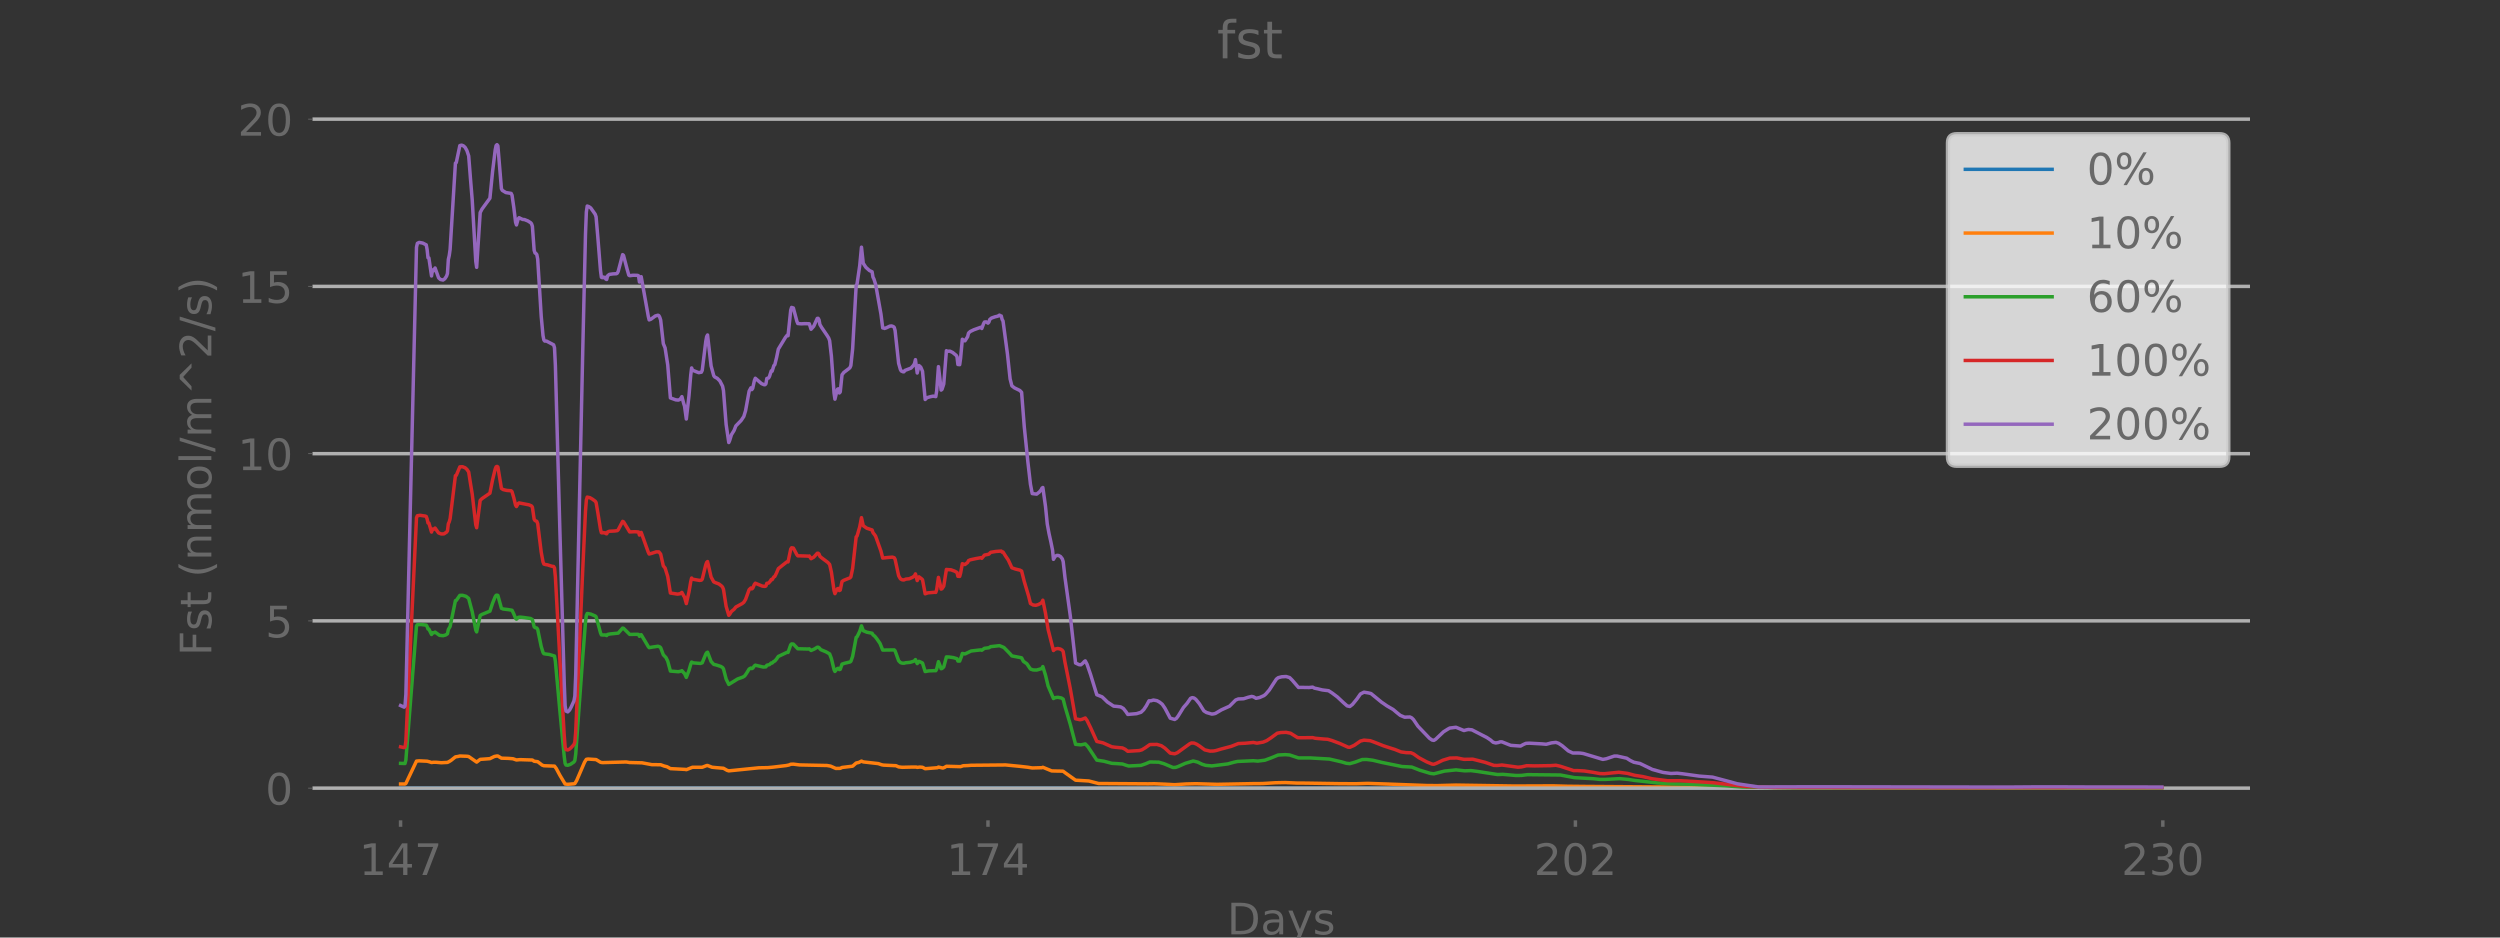 <?xml version="1.0" encoding="utf-8" standalone="no"?>
<!DOCTYPE svg PUBLIC "-//W3C//DTD SVG 1.1//EN"
  "http://www.w3.org/Graphics/SVG/1.1/DTD/svg11.dtd">
<!-- Created with matplotlib (https://matplotlib.org/) -->
<svg height="216pt" version="1.1" viewBox="0 0 576 216" width="576pt" xmlns="http://www.w3.org/2000/svg" xmlns:xlink="http://www.w3.org/1999/xlink">
 <rect x="0" y="0" width="576" height="216" fill="#333333" stroke="none"/>
 <defs>
  <style type="text/css">*{stroke-linecap:butt;stroke-linejoin:round;}</style>
 </defs>
 <g id="figure_1">
  <g id="patch_1">
   <path d="M 0 216
L 576 216
L 576 0
L 0 0
z
" style="fill:none;"/>
  </g>
  <g id="axes_1">
   <g id="patch_2">
    <path d="M 72 189
L 518.4 189
L 518.4 25.92
L 72 25.92
z
" style="fill:none;"/>
   </g>
   <g id="line2d_1">
    <path clip-path="url(#p39cb4644a1)" d="M 92.291 181.587
L 498.109 181.587
L 498.109 181.587
" style="fill:none;stroke:#1f77b4;stroke-linecap:square;stroke-width:0.8;"/>
   </g>
   <g id="line2d_2">
    <path clip-path="url(#p39cb4644a1)" d="M 92.291 180.636
L 93.31 180.642
L 93.514 180.507
L 95.96 175.357
L 96.571 175.3
L 98.406 175.383
L 99.017 175.543
L 99.425 175.687
L 99.832 175.629
L 100.444 175.625
L 101.667 175.731
L 103.094 175.658
L 103.501 175.453
L 103.909 175.202
L 104.928 174.387
L 105.54 174.285
L 105.947 174.185
L 107.578 174.243
L 107.986 174.304
L 109.82 175.587
L 110.635 174.957
L 112.266 174.843
L 112.877 174.791
L 113.896 174.293
L 114.508 174.175
L 114.712 174.188
L 115.527 174.682
L 117.158 174.733
L 118.177 174.814
L 118.992 175.099
L 119.807 175.019
L 122.661 175.114
L 123.069 175.392
L 123.884 175.492
L 124.903 176.275
L 125.311 176.425
L 127.757 176.514
L 128.164 177.062
L 128.98 178.592
L 130.203 180.637
L 130.814 180.709
L 132.241 180.582
L 132.445 180.526
L 132.852 179.856
L 134.687 175.593
L 135.094 174.951
L 135.502 174.884
L 137.337 175.006
L 137.948 175.377
L 138.356 175.626
L 138.763 175.707
L 144.267 175.558
L 145.082 175.684
L 147.935 175.756
L 150.178 176.176
L 152.216 176.195
L 153.031 176.495
L 153.643 176.645
L 154.05 176.855
L 154.458 177.092
L 157.923 177.271
L 158.127 177.335
L 159.554 176.773
L 161.796 176.774
L 162.815 176.386
L 163.019 176.367
L 164.038 176.768
L 164.853 176.853
L 166.688 177.008
L 167.503 177.476
L 167.91 177.606
L 174.841 176.904
L 176.879 176.866
L 178.102 176.75
L 181.159 176.384
L 181.771 176.257
L 182.178 176.083
L 182.79 176.056
L 184.217 176.239
L 190.535 176.371
L 191.35 176.509
L 192.573 177.05
L 193.389 177.035
L 193.593 177.024
L 194 176.826
L 196.446 176.526
L 197.261 175.798
L 197.873 175.665
L 198.484 175.356
L 198.892 175.541
L 202.357 175.934
L 203.172 176.214
L 203.58 176.285
L 206.434 176.417
L 207.045 176.693
L 207.86 176.787
L 210.306 176.726
L 211.122 176.739
L 211.325 176.805
L 211.937 176.73
L 212.548 176.785
L 213.16 177.11
L 216.013 176.881
L 216.217 176.732
L 217.236 176.964
L 217.644 176.798
L 218.052 176.548
L 221.313 176.638
L 221.924 176.427
L 222.944 176.386
L 223.759 176.32
L 231.708 176.243
L 234.969 176.564
L 236.804 176.773
L 237.823 176.941
L 240.065 176.878
L 240.269 176.78
L 242.307 177.617
L 243.122 177.641
L 244.753 177.67
L 244.957 177.7
L 245.568 178.157
L 246.791 179.027
L 247.81 179.756
L 250.868 179.938
L 253.11 180.518
L 264.524 180.598
L 265.951 180.573
L 268.601 180.685
L 270.639 180.796
L 273.289 180.625
L 275.531 180.565
L 280.423 180.712
L 288.983 180.541
L 290.818 180.532
L 293.875 180.345
L 296.117 180.301
L 298.767 180.413
L 301.009 180.429
L 308.551 180.554
L 312.423 180.575
L 315.073 180.488
L 319.557 180.64
L 328.729 180.983
L 331.175 181.003
L 335.456 180.886
L 348.908 181.098
L 357.877 181.062
L 361.138 181.151
L 365.214 181.194
L 418.821 181.572
L 498.109 181.575
L 498.109 181.575
" style="fill:none;stroke:#ff7f0e;stroke-linecap:square;stroke-width:0.8;"/>
   </g>
   <g id="matplotlib.axis_1">
    <g id="xtick_1">
     <g id="line2d_3">
      <defs>
       <path d="M 0 0
L 0 1.5
" id="m6fa638154c" style="stroke:#696969;stroke-width:0.8;"/>
      </defs>
      <g>
       <use style="fill:#696969;stroke:#696969;stroke-width:0.8;" x="92.291" xlink:href="#m6fa638154c" y="189"/>
      </g>
     </g>
     <g id="text_1">
      <!-- 147 -->
      <g style="fill:#696969;" transform="translate(82.747 201.598)scale(0.1 -0.1)">
       <defs>
        <path d="M 12.406 8.297
L 28.516 8.297
L 28.516 63.922
L 10.984 60.406
L 10.984 69.391
L 28.422 72.906
L 38.281 72.906
L 38.281 8.297
L 54.391 8.297
L 54.391 0
L 12.406 0
z
" id="DejaVuSans-49"/>
        <path d="M 37.797 64.312
L 12.891 25.391
L 37.797 25.391
z
M 35.203 72.906
L 47.609 72.906
L 47.609 25.391
L 58.016 25.391
L 58.016 17.188
L 47.609 17.188
L 47.609 0
L 37.797 0
L 37.797 17.188
L 4.891 17.188
L 4.891 26.703
z
" id="DejaVuSans-52"/>
        <path d="M 8.203 72.906
L 55.078 72.906
L 55.078 68.703
L 28.609 0
L 18.312 0
L 43.219 64.594
L 8.203 64.594
z
" id="DejaVuSans-55"/>
       </defs>
       <use xlink:href="#DejaVuSans-49"/>
       <use x="63.623" xlink:href="#DejaVuSans-52"/>
       <use x="127.246" xlink:href="#DejaVuSans-55"/>
      </g>
     </g>
    </g>
    <g id="xtick_2">
     <g id="line2d_4">
      <g>
       <use style="fill:#696969;stroke:#696969;stroke-width:0.8;" x="227.632" xlink:href="#m6fa638154c" y="189"/>
      </g>
     </g>
     <g id="text_2">
      <!-- 174 -->
      <g style="fill:#696969;" transform="translate(218.088 201.598)scale(0.1 -0.1)">
       <use xlink:href="#DejaVuSans-49"/>
       <use x="63.623" xlink:href="#DejaVuSans-55"/>
       <use x="127.246" xlink:href="#DejaVuSans-52"/>
      </g>
     </g>
    </g>
    <g id="xtick_3">
     <g id="line2d_5">
      <g>
       <use style="fill:#696969;stroke:#696969;stroke-width:0.8;" x="362.972" xlink:href="#m6fa638154c" y="189"/>
      </g>
     </g>
     <g id="text_3">
      <!-- 202 -->
      <g style="fill:#696969;" transform="translate(353.428 201.598)scale(0.1 -0.1)">
       <defs>
        <path d="M 19.188 8.297
L 53.609 8.297
L 53.609 0
L 7.328 0
L 7.328 8.297
Q 12.938 14.109 22.625 23.891
Q 32.328 33.688 34.812 36.531
Q 39.547 41.844 41.422 45.531
Q 43.312 49.219 43.312 52.781
Q 43.312 58.594 39.234 62.25
Q 35.156 65.922 28.609 65.922
Q 23.969 65.922 18.812 64.312
Q 13.672 62.703 7.812 59.422
L 7.812 69.391
Q 13.766 71.781 18.938 73
Q 24.125 74.219 28.422 74.219
Q 39.75 74.219 46.484 68.547
Q 53.219 62.891 53.219 53.422
Q 53.219 48.922 51.531 44.891
Q 49.859 40.875 45.406 35.406
Q 44.188 33.984 37.641 27.219
Q 31.109 20.453 19.188 8.297
z
" id="DejaVuSans-50"/>
        <path d="M 31.781 66.406
Q 24.172 66.406 20.328 58.906
Q 16.5 51.422 16.5 36.375
Q 16.5 21.391 20.328 13.891
Q 24.172 6.391 31.781 6.391
Q 39.453 6.391 43.281 13.891
Q 47.125 21.391 47.125 36.375
Q 47.125 51.422 43.281 58.906
Q 39.453 66.406 31.781 66.406
z
M 31.781 74.219
Q 44.047 74.219 50.516 64.516
Q 56.984 54.828 56.984 36.375
Q 56.984 17.969 50.516 8.266
Q 44.047 -1.422 31.781 -1.422
Q 19.531 -1.422 13.062 8.266
Q 6.594 17.969 6.594 36.375
Q 6.594 54.828 13.062 64.516
Q 19.531 74.219 31.781 74.219
z
" id="DejaVuSans-48"/>
       </defs>
       <use xlink:href="#DejaVuSans-50"/>
       <use x="63.623" xlink:href="#DejaVuSans-48"/>
       <use x="127.246" xlink:href="#DejaVuSans-50"/>
      </g>
     </g>
    </g>
    <g id="xtick_4">
     <g id="line2d_6">
      <g>
       <use style="fill:#696969;stroke:#696969;stroke-width:0.8;" x="498.313" xlink:href="#m6fa638154c" y="189"/>
      </g>
     </g>
     <g id="text_4">
      <!-- 230 -->
      <g style="fill:#696969;" transform="translate(488.769 201.598)scale(0.1 -0.1)">
       <defs>
        <path d="M 40.578 39.312
Q 47.656 37.797 51.625 33
Q 55.609 28.219 55.609 21.188
Q 55.609 10.406 48.188 4.484
Q 40.766 -1.422 27.094 -1.422
Q 22.516 -1.422 17.656 -0.516
Q 12.797 0.391 7.625 2.203
L 7.625 11.719
Q 11.719 9.328 16.594 8.109
Q 21.484 6.891 26.812 6.891
Q 36.078 6.891 40.938 10.547
Q 45.797 14.203 45.797 21.188
Q 45.797 27.641 41.281 31.266
Q 36.766 34.906 28.719 34.906
L 20.219 34.906
L 20.219 43.016
L 29.109 43.016
Q 36.375 43.016 40.234 45.922
Q 44.094 48.828 44.094 54.297
Q 44.094 59.906 40.109 62.906
Q 36.141 65.922 28.719 65.922
Q 24.656 65.922 20.016 65.031
Q 15.375 64.156 9.812 62.312
L 9.812 71.094
Q 15.438 72.656 20.344 73.438
Q 25.25 74.219 29.594 74.219
Q 40.828 74.219 47.359 69.109
Q 53.906 64.016 53.906 55.328
Q 53.906 49.266 50.438 45.094
Q 46.969 40.922 40.578 39.312
z
" id="DejaVuSans-51"/>
       </defs>
       <use xlink:href="#DejaVuSans-50"/>
       <use x="63.623" xlink:href="#DejaVuSans-51"/>
       <use x="127.246" xlink:href="#DejaVuSans-48"/>
      </g>
     </g>
    </g>
    <g id="text_5">
     <!-- Days -->
     <g style="fill:#696969;" transform="translate(282.722 215.277)scale(0.1 -0.1)">
      <defs>
       <path d="M 19.672 64.797
L 19.672 8.109
L 31.594 8.109
Q 46.688 8.109 53.688 14.938
Q 60.688 21.781 60.688 36.531
Q 60.688 51.172 53.688 57.984
Q 46.688 64.797 31.594 64.797
z
M 9.812 72.906
L 30.078 72.906
Q 51.266 72.906 61.172 64.094
Q 71.094 55.281 71.094 36.531
Q 71.094 17.672 61.125 8.828
Q 51.172 0 30.078 0
L 9.812 0
z
" id="DejaVuSans-68"/>
       <path d="M 34.281 27.484
Q 23.391 27.484 19.188 25
Q 14.984 22.516 14.984 16.5
Q 14.984 11.719 18.141 8.906
Q 21.297 6.109 26.703 6.109
Q 34.188 6.109 38.703 11.406
Q 43.219 16.703 43.219 25.484
L 43.219 27.484
z
M 52.203 31.203
L 52.203 0
L 43.219 0
L 43.219 8.297
Q 40.141 3.328 35.547 0.953
Q 30.953 -1.422 24.312 -1.422
Q 15.922 -1.422 10.953 3.297
Q 6 8.016 6 15.922
Q 6 25.141 12.172 29.828
Q 18.359 34.516 30.609 34.516
L 43.219 34.516
L 43.219 35.406
Q 43.219 41.609 39.141 45
Q 35.062 48.391 27.688 48.391
Q 23 48.391 18.547 47.266
Q 14.109 46.141 10.016 43.891
L 10.016 52.203
Q 14.938 54.109 19.578 55.047
Q 24.219 56 28.609 56
Q 40.484 56 46.344 49.844
Q 52.203 43.703 52.203 31.203
z
" id="DejaVuSans-97"/>
       <path d="M 32.172 -5.078
Q 28.375 -14.844 24.75 -17.812
Q 21.141 -20.797 15.094 -20.797
L 7.906 -20.797
L 7.906 -13.281
L 13.188 -13.281
Q 16.891 -13.281 18.938 -11.516
Q 21 -9.766 23.484 -3.219
L 25.094 0.875
L 2.984 54.688
L 12.5 54.688
L 29.594 11.922
L 46.688 54.688
L 56.203 54.688
z
" id="DejaVuSans-121"/>
       <path d="M 44.281 53.078
L 44.281 44.578
Q 40.484 46.531 36.375 47.5
Q 32.281 48.484 27.875 48.484
Q 21.188 48.484 17.844 46.438
Q 14.5 44.391 14.5 40.281
Q 14.5 37.156 16.891 35.375
Q 19.281 33.594 26.516 31.984
L 29.594 31.297
Q 39.156 29.25 43.188 25.516
Q 47.219 21.781 47.219 15.094
Q 47.219 7.469 41.188 3.016
Q 35.156 -1.422 24.609 -1.422
Q 20.219 -1.422 15.453 -0.562
Q 10.688 0.297 5.422 2
L 5.422 11.281
Q 10.406 8.688 15.234 7.391
Q 20.062 6.109 24.812 6.109
Q 31.156 6.109 34.562 8.281
Q 37.984 10.453 37.984 14.406
Q 37.984 18.062 35.516 20.016
Q 33.062 21.969 24.703 23.781
L 21.578 24.516
Q 13.234 26.266 9.516 29.906
Q 5.812 33.547 5.812 39.891
Q 5.812 47.609 11.281 51.797
Q 16.75 56 26.812 56
Q 31.781 56 36.172 55.266
Q 40.578 54.547 44.281 53.078
z
" id="DejaVuSans-115"/>
      </defs>
      <use xlink:href="#DejaVuSans-68"/>
      <use x="77.002" xlink:href="#DejaVuSans-97"/>
      <use x="138.281" xlink:href="#DejaVuSans-121"/>
      <use x="197.461" xlink:href="#DejaVuSans-115"/>
     </g>
    </g>
   </g>
   <g id="matplotlib.axis_2">
    <g id="ytick_1">
     <g id="line2d_7">
      <path clip-path="url(#p39cb4644a1)" d="M 72 181.587
L 518.4 181.587
" style="fill:none;stroke:#b0b0b0;stroke-linecap:square;stroke-width:0.8;"/>
     </g>
     <g id="line2d_8">
      <defs>
       <path d="M 0 0
L -1 0
" id="md2c1e50a9e" style="stroke:#696969;stroke-width:0.2;"/>
      </defs>
      <g>
       <use style="fill:#696969;stroke:#696969;stroke-width:0.2;" x="72" xlink:href="#md2c1e50a9e" y="181.587"/>
      </g>
     </g>
     <g id="text_6">
      <!-- 0 -->
      <g style="fill:#696969;" transform="translate(61.138 185.386)scale(0.1 -0.1)">
       <use xlink:href="#DejaVuSans-48"/>
      </g>
     </g>
    </g>
    <g id="ytick_2">
     <g id="line2d_9">
      <path clip-path="url(#p39cb4644a1)" d="M 72 143.054
L 518.4 143.054
" style="fill:none;stroke:#b0b0b0;stroke-linecap:square;stroke-width:0.8;"/>
     </g>
     <g id="line2d_10">
      <g>
       <use style="fill:#696969;stroke:#696969;stroke-width:0.2;" x="72" xlink:href="#md2c1e50a9e" y="143.054"/>
      </g>
     </g>
     <g id="text_7">
      <!-- 5 -->
      <g style="fill:#696969;" transform="translate(61.138 146.853)scale(0.1 -0.1)">
       <defs>
        <path d="M 10.797 72.906
L 49.516 72.906
L 49.516 64.594
L 19.828 64.594
L 19.828 46.734
Q 21.969 47.469 24.109 47.828
Q 26.266 48.188 28.422 48.188
Q 40.625 48.188 47.75 41.5
Q 54.891 34.812 54.891 23.391
Q 54.891 11.625 47.562 5.094
Q 40.234 -1.422 26.906 -1.422
Q 22.312 -1.422 17.547 -0.641
Q 12.797 0.141 7.719 1.703
L 7.719 11.625
Q 12.109 9.234 16.797 8.062
Q 21.484 6.891 26.703 6.891
Q 35.156 6.891 40.078 11.328
Q 45.016 15.766 45.016 23.391
Q 45.016 31 40.078 35.438
Q 35.156 39.891 26.703 39.891
Q 22.75 39.891 18.812 39.016
Q 14.891 38.141 10.797 36.281
z
" id="DejaVuSans-53"/>
       </defs>
       <use xlink:href="#DejaVuSans-53"/>
      </g>
     </g>
    </g>
    <g id="ytick_3">
     <g id="line2d_11">
      <path clip-path="url(#p39cb4644a1)" d="M 72 104.52
L 518.4 104.52
" style="fill:none;stroke:#b0b0b0;stroke-linecap:square;stroke-width:0.8;"/>
     </g>
     <g id="line2d_12">
      <g>
       <use style="fill:#696969;stroke:#696969;stroke-width:0.2;" x="72" xlink:href="#md2c1e50a9e" y="104.52"/>
      </g>
     </g>
     <g id="text_8">
      <!-- 10 -->
      <g style="fill:#696969;" transform="translate(54.775 108.319)scale(0.1 -0.1)">
       <use xlink:href="#DejaVuSans-49"/>
       <use x="63.623" xlink:href="#DejaVuSans-48"/>
      </g>
     </g>
    </g>
    <g id="ytick_4">
     <g id="line2d_13">
      <path clip-path="url(#p39cb4644a1)" d="M 72 65.986
L 518.4 65.986
" style="fill:none;stroke:#b0b0b0;stroke-linecap:square;stroke-width:0.8;"/>
     </g>
     <g id="line2d_14">
      <g>
       <use style="fill:#696969;stroke:#696969;stroke-width:0.2;" x="72" xlink:href="#md2c1e50a9e" y="65.986"/>
      </g>
     </g>
     <g id="text_9">
      <!-- 15 -->
      <g style="fill:#696969;" transform="translate(54.775 69.786)scale(0.1 -0.1)">
       <use xlink:href="#DejaVuSans-49"/>
       <use x="63.623" xlink:href="#DejaVuSans-53"/>
      </g>
     </g>
    </g>
    <g id="ytick_5">
     <g id="line2d_15">
      <path clip-path="url(#p39cb4644a1)" d="M 72 27.453
L 518.4 27.453
" style="fill:none;stroke:#b0b0b0;stroke-linecap:square;stroke-width:0.8;"/>
     </g>
     <g id="line2d_16">
      <g>
       <use style="fill:#696969;stroke:#696969;stroke-width:0.2;" x="72" xlink:href="#md2c1e50a9e" y="27.453"/>
      </g>
     </g>
     <g id="text_10">
      <!-- 20 -->
      <g style="fill:#696969;" transform="translate(54.775 31.252)scale(0.1 -0.1)">
       <use xlink:href="#DejaVuSans-50"/>
       <use x="63.623" xlink:href="#DejaVuSans-48"/>
      </g>
     </g>
    </g>
    <g id="text_11">
     <!-- Fst (nmol/m^2/s) -->
     <g style="fill:#696969;" transform="translate(48.695 151.094)rotate(-90)scale(0.1 -0.1)">
      <defs>
       <path d="M 9.812 72.906
L 51.703 72.906
L 51.703 64.594
L 19.672 64.594
L 19.672 43.109
L 48.578 43.109
L 48.578 34.812
L 19.672 34.812
L 19.672 0
L 9.812 0
z
" id="DejaVuSans-70"/>
       <path d="M 18.312 70.219
L 18.312 54.688
L 36.812 54.688
L 36.812 47.703
L 18.312 47.703
L 18.312 18.016
Q 18.312 11.328 20.141 9.422
Q 21.969 7.516 27.594 7.516
L 36.812 7.516
L 36.812 0
L 27.594 0
Q 17.188 0 13.234 3.875
Q 9.281 7.766 9.281 18.016
L 9.281 47.703
L 2.688 47.703
L 2.688 54.688
L 9.281 54.688
L 9.281 70.219
z
" id="DejaVuSans-116"/>
       <path id="DejaVuSans-32"/>
       <path d="M 31 75.875
Q 24.469 64.656 21.281 53.656
Q 18.109 42.672 18.109 31.391
Q 18.109 20.125 21.312 9.062
Q 24.516 -2 31 -13.188
L 23.188 -13.188
Q 15.875 -1.703 12.234 9.375
Q 8.594 20.453 8.594 31.391
Q 8.594 42.281 12.203 53.312
Q 15.828 64.359 23.188 75.875
z
" id="DejaVuSans-40"/>
       <path d="M 54.891 33.016
L 54.891 0
L 45.906 0
L 45.906 32.719
Q 45.906 40.484 42.875 44.328
Q 39.844 48.188 33.797 48.188
Q 26.516 48.188 22.312 43.547
Q 18.109 38.922 18.109 30.906
L 18.109 0
L 9.078 0
L 9.078 54.688
L 18.109 54.688
L 18.109 46.188
Q 21.344 51.125 25.703 53.562
Q 30.078 56 35.797 56
Q 45.219 56 50.047 50.172
Q 54.891 44.344 54.891 33.016
z
" id="DejaVuSans-110"/>
       <path d="M 52 44.188
Q 55.375 50.25 60.062 53.125
Q 64.75 56 71.094 56
Q 79.641 56 84.281 50.016
Q 88.922 44.047 88.922 33.016
L 88.922 0
L 79.891 0
L 79.891 32.719
Q 79.891 40.578 77.094 44.375
Q 74.312 48.188 68.609 48.188
Q 61.625 48.188 57.562 43.547
Q 53.516 38.922 53.516 30.906
L 53.516 0
L 44.484 0
L 44.484 32.719
Q 44.484 40.625 41.703 44.406
Q 38.922 48.188 33.109 48.188
Q 26.219 48.188 22.156 43.531
Q 18.109 38.875 18.109 30.906
L 18.109 0
L 9.078 0
L 9.078 54.688
L 18.109 54.688
L 18.109 46.188
Q 21.188 51.219 25.484 53.609
Q 29.781 56 35.688 56
Q 41.656 56 45.828 52.969
Q 50 49.953 52 44.188
z
" id="DejaVuSans-109"/>
       <path d="M 30.609 48.391
Q 23.391 48.391 19.188 42.75
Q 14.984 37.109 14.984 27.297
Q 14.984 17.484 19.156 11.844
Q 23.344 6.203 30.609 6.203
Q 37.797 6.203 41.984 11.859
Q 46.188 17.531 46.188 27.297
Q 46.188 37.016 41.984 42.703
Q 37.797 48.391 30.609 48.391
z
M 30.609 56
Q 42.328 56 49.016 48.375
Q 55.719 40.766 55.719 27.297
Q 55.719 13.875 49.016 6.219
Q 42.328 -1.422 30.609 -1.422
Q 18.844 -1.422 12.172 6.219
Q 5.516 13.875 5.516 27.297
Q 5.516 40.766 12.172 48.375
Q 18.844 56 30.609 56
z
" id="DejaVuSans-111"/>
       <path d="M 9.422 75.984
L 18.406 75.984
L 18.406 0
L 9.422 0
z
" id="DejaVuSans-108"/>
       <path d="M 25.391 72.906
L 33.688 72.906
L 8.297 -9.281
L 0 -9.281
z
" id="DejaVuSans-47"/>
       <path d="M 46.688 72.906
L 73.188 45.703
L 63.375 45.703
L 41.891 64.984
L 20.406 45.703
L 10.594 45.703
L 37.109 72.906
z
" id="DejaVuSans-94"/>
       <path d="M 8.016 75.875
L 15.828 75.875
Q 23.141 64.359 26.781 53.312
Q 30.422 42.281 30.422 31.391
Q 30.422 20.453 26.781 9.375
Q 23.141 -1.703 15.828 -13.188
L 8.016 -13.188
Q 14.5 -2 17.703 9.062
Q 20.906 20.125 20.906 31.391
Q 20.906 42.672 17.703 53.656
Q 14.5 64.656 8.016 75.875
z
" id="DejaVuSans-41"/>
      </defs>
      <use xlink:href="#DejaVuSans-70"/>
      <use x="57.52" xlink:href="#DejaVuSans-115"/>
      <use x="109.619" xlink:href="#DejaVuSans-116"/>
      <use x="148.828" xlink:href="#DejaVuSans-32"/>
      <use x="180.615" xlink:href="#DejaVuSans-40"/>
      <use x="219.629" xlink:href="#DejaVuSans-110"/>
      <use x="283.008" xlink:href="#DejaVuSans-109"/>
      <use x="380.42" xlink:href="#DejaVuSans-111"/>
      <use x="441.602" xlink:href="#DejaVuSans-108"/>
      <use x="469.385" xlink:href="#DejaVuSans-47"/>
      <use x="503.076" xlink:href="#DejaVuSans-109"/>
      <use x="600.488" xlink:href="#DejaVuSans-94"/>
      <use x="684.277" xlink:href="#DejaVuSans-50"/>
      <use x="747.9" xlink:href="#DejaVuSans-47"/>
      <use x="781.592" xlink:href="#DejaVuSans-115"/>
      <use x="833.691" xlink:href="#DejaVuSans-41"/>
     </g>
    </g>
   </g>
   <g id="line2d_17">
    <path clip-path="url(#p39cb4644a1)" d="M 92.291 175.877
L 93.31 175.913
L 93.514 175.106
L 95.96 144.204
L 96.164 143.929
L 96.979 143.881
L 98.202 144.035
L 98.406 144.36
L 98.61 144.926
L 98.813 144.94
L 99.425 146.185
L 99.629 145.769
L 99.832 145.838
L 100.24 145.635
L 101.259 146.38
L 102.075 146.467
L 102.686 146.302
L 103.094 146.014
L 103.298 145.042
L 103.705 144.348
L 104.928 138.388
L 105.132 138.343
L 105.947 137.174
L 106.559 137.156
L 107.374 137.395
L 107.986 137.887
L 108.393 139.453
L 108.801 140.944
L 109.616 145.172
L 109.82 145.588
L 110.635 141.804
L 111.043 141.567
L 112.877 140.81
L 113.489 138.97
L 114.1 137.465
L 114.304 137.168
L 114.508 137.111
L 114.712 137.189
L 115.527 140.154
L 115.935 140.316
L 117.158 140.462
L 117.973 140.608
L 118.381 141.45
L 118.788 142.47
L 118.992 142.659
L 119.4 142.234
L 119.807 142.178
L 120.827 142.287
L 122.253 142.503
L 122.661 142.749
L 123.069 144.415
L 123.273 144.598
L 123.68 144.705
L 123.884 145.018
L 124.699 148.98
L 125.107 150.304
L 125.311 150.611
L 125.718 150.683
L 126.534 150.784
L 127.757 151.146
L 127.961 152.382
L 128.98 163.618
L 129.999 174.313
L 130.203 175.886
L 130.406 176.262
L 130.814 176.315
L 131.426 176.106
L 132.241 175.557
L 132.445 175.22
L 132.649 173.73
L 133.26 165.171
L 134.279 151.153
L 134.891 143.35
L 135.094 141.767
L 135.298 141.352
L 136.114 141.486
L 137.133 141.921
L 137.337 142.102
L 137.744 143.524
L 138.356 145.817
L 138.559 146.276
L 139.171 146.309
L 139.375 146.278
L 139.782 146.427
L 139.986 146.176
L 140.598 146.06
L 142.432 145.871
L 143.451 144.713
L 143.655 144.758
L 145.082 146.167
L 146.916 146.146
L 147.12 146.178
L 147.324 146.602
L 147.528 146.317
L 147.732 146.235
L 149.362 148.973
L 149.566 149.223
L 150.381 149.073
L 151.604 148.899
L 152.012 149.045
L 152.216 149.234
L 152.827 150.864
L 153.439 151.504
L 153.846 152.339
L 154.458 154.614
L 156.292 154.765
L 156.904 154.627
L 157.108 154.528
L 157.515 154.994
L 157.719 155.183
L 158.127 156.072
L 158.738 154.473
L 159.146 153.034
L 159.35 152.544
L 159.757 152.728
L 161.388 152.859
L 161.796 152.706
L 162.611 150.708
L 162.815 150.379
L 163.019 150.265
L 163.834 152.403
L 164.445 153.074
L 165.057 153.217
L 166.076 153.549
L 166.484 153.807
L 166.688 154.114
L 167.299 156.451
L 167.91 157.697
L 169.949 156.435
L 171.172 155.998
L 171.579 155.732
L 171.987 155.15
L 172.598 154.149
L 173.006 153.918
L 173.21 154.041
L 173.414 153.963
L 173.821 153.408
L 174.025 153.257
L 175.86 153.689
L 176.471 153.638
L 176.675 153.273
L 177.286 153.132
L 177.694 152.746
L 177.898 152.768
L 178.306 152.373
L 178.509 152.327
L 178.917 151.834
L 179.325 151.243
L 181.363 150.283
L 181.567 150.315
L 182.178 148.559
L 182.382 148.361
L 182.79 148.399
L 183.809 149.473
L 186.255 149.538
L 186.459 149.491
L 186.866 149.868
L 187.682 149.508
L 188.293 149.121
L 188.497 149.113
L 188.701 149.219
L 189.108 149.68
L 190.331 150.19
L 191.147 150.661
L 191.554 151.733
L 192.166 154.287
L 192.37 154.701
L 192.777 154.189
L 192.981 154.007
L 193.185 153.986
L 193.389 154.272
L 193.593 154.205
L 194 153.019
L 194.612 152.814
L 195.835 152.518
L 196.039 152.376
L 196.446 151.222
L 197.261 146.853
L 197.465 146.732
L 198.077 145.478
L 198.484 144.198
L 198.892 145.309
L 199.707 145.656
L 200.93 145.898
L 201.134 146.266
L 201.542 146.58
L 201.949 147.082
L 202.357 147.665
L 202.765 148.267
L 203.376 149.778
L 206.026 149.737
L 206.23 149.959
L 207.045 152.223
L 207.453 152.651
L 207.86 152.788
L 208.268 152.808
L 208.676 152.697
L 209.695 152.601
L 210.51 152.349
L 210.714 152.227
L 210.918 151.971
L 211.325 152.892
L 211.733 152.378
L 212.345 152.652
L 212.548 152.773
L 213.16 154.724
L 213.975 154.574
L 215.402 154.511
L 215.606 154.525
L 215.81 154.136
L 216.217 152.454
L 216.625 153.475
L 216.829 154.073
L 217.033 154.028
L 217.44 153.657
L 218.052 151.352
L 218.663 151.373
L 219.682 151.521
L 220.498 151.772
L 220.701 152.304
L 221.109 152.316
L 221.517 151.224
L 221.721 150.56
L 222.332 150.668
L 223.759 149.986
L 226.001 149.728
L 226.205 149.817
L 226.816 149.371
L 227.835 149.246
L 228.243 148.99
L 230.281 148.758
L 231.3 149.178
L 232.727 150.646
L 233.135 151.126
L 234.154 151.32
L 235.173 151.518
L 235.377 151.573
L 235.785 152.366
L 236.6 152.94
L 237.008 153.552
L 237.415 154.147
L 238.027 154.354
L 238.842 154.378
L 239.861 154.088
L 240.065 153.965
L 240.269 153.579
L 240.88 155.557
L 241.492 158.077
L 242.715 160.938
L 243.122 160.73
L 243.734 160.661
L 244.549 160.818
L 244.957 161.082
L 245.364 162.721
L 246.587 166.873
L 247.81 171.495
L 249.033 171.616
L 250.052 171.403
L 250.664 172.057
L 251.683 173.587
L 252.702 175.131
L 254.333 175.387
L 256.167 175.872
L 257.39 175.941
L 258.613 176.029
L 259.428 176.308
L 260.04 176.49
L 262.894 176.342
L 263.913 175.989
L 264.932 175.559
L 266.97 175.599
L 268.193 175.963
L 270.231 176.826
L 270.843 176.811
L 271.454 176.602
L 273.085 175.877
L 274.919 175.333
L 275.938 175.585
L 276.958 176.078
L 277.773 176.333
L 279.2 176.469
L 282.869 176.009
L 284.295 175.617
L 285.111 175.438
L 288.779 175.272
L 289.799 175.359
L 291.429 175.149
L 292.856 174.624
L 294.487 173.955
L 296.117 173.871
L 297.136 173.946
L 298.155 174.293
L 299.175 174.627
L 301.824 174.625
L 303.455 174.72
L 306.309 174.885
L 309.162 175.554
L 310.181 175.858
L 310.997 175.944
L 312.219 175.599
L 313.85 174.999
L 314.869 174.979
L 316.296 175.156
L 318.334 175.651
L 319.557 175.903
L 321.799 176.359
L 323.022 176.612
L 324.245 176.675
L 325.264 176.73
L 326.08 177.048
L 327.099 177.446
L 329.545 178.188
L 330.36 178.286
L 331.175 178.08
L 332.806 177.658
L 335.456 177.38
L 337.494 177.6
L 338.921 177.546
L 340.348 177.732
L 345.036 178.451
L 346.258 178.41
L 349.316 178.674
L 350.539 178.654
L 351.966 178.48
L 359.507 178.562
L 362.768 179.175
L 367.049 179.408
L 368.679 179.579
L 369.902 179.573
L 373.164 179.401
L 375.202 179.588
L 376.629 179.815
L 378.871 180.052
L 381.724 180.382
L 384.578 180.574
L 390.489 180.731
L 397.419 181.037
L 401.495 181.337
L 412.91 181.506
L 498.109 181.512
L 498.109 181.512
" style="fill:none;stroke:#2ca02c;stroke-linecap:square;stroke-width:0.8;"/>
   </g>
   <g id="patch_3">
    <path d="M 72 189
L 72 25.92
" style="fill:none;"/>
   </g>
   <g id="patch_4">
    <path d="M 518.4 189
L 518.4 25.92
" style="fill:none;"/>
   </g>
   <g id="patch_5">
    <path d="M 72 189
L 518.4 189
" style="fill:none;"/>
   </g>
   <g id="patch_6">
    <path d="M 72 25.92
L 518.4 25.92
" style="fill:none;"/>
   </g>
   <g id="line2d_18">
    <path clip-path="url(#p39cb4644a1)" d="M 92.291 172.07
L 93.106 172.256
L 93.31 172.131
L 93.514 170.784
L 95.96 119.282
L 96.164 118.823
L 96.775 118.725
L 97.998 118.908
L 98.202 119
L 98.406 119.542
L 98.61 120.485
L 98.813 120.508
L 99.425 122.584
L 99.629 121.89
L 99.832 122.005
L 100.24 121.666
L 101.055 122.796
L 101.667 123.025
L 102.278 123.007
L 102.89 122.598
L 103.094 122.299
L 103.298 120.679
L 103.501 120.24
L 103.705 119.523
L 104.928 109.589
L 105.132 109.513
L 105.947 107.566
L 106.559 107.536
L 107.17 107.776
L 107.578 108.145
L 107.986 108.754
L 108.393 111.364
L 108.801 113.848
L 109.616 120.894
L 109.82 121.588
L 110.635 115.281
L 111.043 114.888
L 112.877 113.626
L 113.489 110.559
L 114.1 108.051
L 114.304 107.556
L 114.508 107.46
L 114.712 107.59
L 115.527 112.532
L 115.935 112.802
L 116.75 112.993
L 117.769 113.075
L 117.973 113.289
L 118.381 114.692
L 118.788 116.391
L 118.992 116.706
L 119.4 115.999
L 119.604 115.875
L 121.846 116.308
L 122.457 116.565
L 122.661 116.856
L 123.069 119.634
L 123.273 119.939
L 123.68 120.117
L 123.884 120.638
L 124.699 127.242
L 125.107 129.449
L 125.311 129.96
L 125.718 130.081
L 126.126 130.142
L 127.145 130.463
L 127.553 130.516
L 127.757 130.852
L 127.961 132.912
L 128.98 151.638
L 129.999 169.463
L 130.203 172.086
L 130.406 172.711
L 130.814 172.801
L 131.222 172.598
L 131.629 172.217
L 132.241 171.537
L 132.445 170.976
L 132.649 168.491
L 133.26 154.228
L 134.279 130.864
L 134.891 117.859
L 135.094 115.221
L 135.298 114.529
L 135.91 114.669
L 136.521 115.022
L 137.133 115.477
L 137.337 115.778
L 137.744 118.148
L 138.356 121.971
L 138.559 122.734
L 138.763 122.783
L 138.967 122.707
L 139.171 122.791
L 139.375 122.738
L 139.579 122.942
L 139.782 122.987
L 139.986 122.568
L 140.394 122.403
L 141.617 122.341
L 142.228 122.261
L 142.432 122.06
L 143.451 120.129
L 143.655 120.205
L 145.082 122.554
L 146.305 122.504
L 147.12 122.572
L 147.324 123.278
L 147.528 122.803
L 147.732 122.668
L 149.362 127.23
L 149.566 127.646
L 150.178 127.479
L 151.197 127.146
L 151.808 127.155
L 152.216 127.666
L 152.827 130.382
L 153.235 130.87
L 153.846 132.84
L 154.458 136.631
L 156.089 136.885
L 156.7 136.798
L 157.108 136.488
L 157.515 137.266
L 157.719 137.58
L 158.127 139.062
L 158.738 136.396
L 159.146 133.998
L 159.35 133.182
L 159.554 133.443
L 161.184 133.725
L 161.592 133.669
L 161.796 133.451
L 162.611 130.122
L 162.815 129.573
L 163.019 129.383
L 163.834 132.946
L 164.445 134.064
L 164.853 134.249
L 165.668 134.56
L 166.28 135.045
L 166.484 135.287
L 166.688 135.799
L 167.299 139.693
L 167.91 141.771
L 168.114 141.54
L 168.522 140.874
L 169.133 140.38
L 169.541 139.858
L 170.968 139.083
L 171.376 138.768
L 171.783 138.101
L 172.598 135.857
L 173.006 135.472
L 173.21 135.677
L 173.414 135.547
L 173.821 134.622
L 174.025 134.37
L 175.656 135.045
L 176.267 135.108
L 176.471 135.005
L 176.675 134.396
L 177.083 134.336
L 177.49 133.877
L 177.694 133.518
L 177.898 133.556
L 178.306 132.897
L 178.509 132.819
L 178.917 131.998
L 179.325 131.013
L 181.159 129.555
L 181.363 129.413
L 181.567 129.467
L 182.178 126.541
L 182.382 126.209
L 182.79 126.273
L 183.605 127.813
L 183.809 128.063
L 184.828 128.083
L 186.051 128.123
L 186.255 128.172
L 186.459 128.093
L 186.866 128.722
L 187.478 128.38
L 188.293 127.476
L 188.497 127.463
L 188.701 127.64
L 188.905 128.183
L 189.312 128.524
L 190.739 129.587
L 191.147 130.043
L 191.554 131.831
L 192.166 136.087
L 192.37 136.777
L 192.777 135.924
L 192.981 135.62
L 193.185 135.585
L 193.389 136.062
L 193.593 135.951
L 194 133.973
L 194.408 133.703
L 195.835 133.138
L 196.039 132.901
L 196.446 130.979
L 197.261 123.697
L 197.465 123.496
L 198.077 121.405
L 198.484 119.271
L 198.892 121.124
L 199.707 121.702
L 200.93 122.105
L 201.134 122.719
L 201.542 123.242
L 201.746 123.554
L 202.969 126.971
L 203.376 128.572
L 204.599 128.445
L 205.618 128.363
L 206.026 128.504
L 206.23 128.874
L 207.045 132.646
L 207.453 133.359
L 207.86 133.588
L 208.268 133.621
L 208.676 133.436
L 209.491 133.347
L 210.306 132.979
L 210.714 132.654
L 210.918 132.227
L 211.325 133.762
L 211.733 132.906
L 212.345 133.363
L 212.548 133.563
L 213.16 136.814
L 213.771 136.59
L 215.402 136.461
L 215.606 136.483
L 215.81 135.835
L 216.217 133.032
L 216.625 134.734
L 216.829 135.729
L 217.033 135.656
L 217.44 135.037
L 218.052 131.196
L 218.459 131.243
L 219.071 131.278
L 219.886 131.562
L 220.498 131.894
L 220.701 132.782
L 221.109 132.802
L 221.313 132.096
L 221.721 129.876
L 222.128 130.036
L 222.332 130.056
L 222.944 129.577
L 223.147 129.165
L 223.555 128.979
L 224.778 128.711
L 226.001 128.489
L 226.205 128.637
L 226.816 127.893
L 227.835 127.686
L 228.243 127.258
L 229.466 127.054
L 230.689 126.966
L 230.893 127.217
L 231.097 127.18
L 231.708 128.145
L 232.32 129.049
L 233.135 130.818
L 233.95 131.103
L 234.969 131.351
L 235.377 131.563
L 235.988 133.971
L 237.008 137.389
L 237.415 139.043
L 238.027 139.389
L 238.638 139.465
L 239.25 139.281
L 239.861 138.945
L 240.065 138.74
L 240.269 138.289
L 240.88 141.267
L 241.492 145.057
L 242.715 149.876
L 243.122 149.53
L 243.734 149.414
L 244.345 149.557
L 244.753 149.821
L 244.957 150.117
L 245.364 152.543
L 246.587 158.634
L 247.81 165.606
L 248.83 165.824
L 249.237 165.749
L 250.052 165.427
L 250.46 165.995
L 251.275 167.66
L 252.702 170.827
L 254.129 171.155
L 256.167 172.061
L 256.983 172.171
L 258.613 172.324
L 259.225 172.624
L 259.836 173.096
L 262.486 172.933
L 263.097 172.758
L 263.913 172.256
L 264.932 171.54
L 266.562 171.513
L 267.582 171.817
L 268.397 172.374
L 269.62 173.526
L 270.639 173.676
L 271.25 173.436
L 274.104 171.366
L 274.512 171.176
L 275.123 171.212
L 275.735 171.473
L 276.346 171.868
L 277.569 172.769
L 278.792 173.057
L 279.607 173.032
L 280.219 172.914
L 281.238 172.606
L 283.684 171.958
L 285.314 171.316
L 286.945 171.238
L 288.779 171.062
L 289.595 171.228
L 291.022 170.982
L 291.837 170.651
L 292.856 169.981
L 294.283 168.93
L 295.098 168.781
L 296.321 168.73
L 297.34 168.937
L 298.971 169.954
L 299.786 169.981
L 302.436 169.948
L 303.047 170.099
L 305.086 170.28
L 305.901 170.326
L 306.92 170.628
L 308.754 171.321
L 310.589 172.151
L 310.997 172.181
L 312.016 171.727
L 312.831 171.16
L 313.442 170.74
L 314.258 170.532
L 315.685 170.654
L 316.296 170.869
L 317.315 171.264
L 318.742 171.829
L 319.761 172.165
L 321.392 172.682
L 322.818 173.25
L 324.041 173.415
L 325.061 173.433
L 325.672 173.694
L 326.895 174.563
L 328.729 175.545
L 329.952 176.048
L 330.36 176.085
L 330.972 175.858
L 332.398 175.164
L 334.029 174.665
L 335.66 174.624
L 337.29 174.952
L 339.328 174.919
L 342.182 175.643
L 343.609 176.143
L 344.22 176.351
L 345.036 176.36
L 346.055 176.258
L 349.724 176.764
L 350.539 176.698
L 351.762 176.415
L 353.596 176.465
L 357.265 176.402
L 358.488 176.315
L 359.507 176.546
L 362.565 177.547
L 363.584 177.554
L 365.011 177.633
L 366.845 177.907
L 368.679 178.24
L 369.699 178.255
L 372.96 177.927
L 374.998 178.189
L 376.629 178.633
L 378.463 178.916
L 380.705 179.435
L 384.17 179.876
L 385.393 179.874
L 387.024 179.877
L 392.527 180.188
L 394.769 180.342
L 402.107 181.202
L 408.833 181.433
L 438.388 181.482
L 454.286 181.491
L 490.364 181.456
L 498.109 181.461
L 498.109 181.461
" style="fill:none;stroke:#d62728;stroke-linecap:square;stroke-width:0.8;"/>
   </g>
   <g id="line2d_19">
    <path clip-path="url(#p39cb4644a1)" d="M 92.291 162.553
L 93.106 162.925
L 93.31 162.674
L 93.514 159.982
L 95.96 56.976
L 96.164 56.059
L 96.571 55.85
L 97.387 55.999
L 98.202 56.412
L 98.406 57.496
L 98.61 59.382
L 98.813 59.428
L 99.425 63.58
L 99.629 62.193
L 99.832 62.422
L 100.24 61.746
L 101.055 64.005
L 101.463 64.387
L 102.075 64.521
L 102.482 64.229
L 102.89 63.608
L 103.094 63.01
L 103.298 59.771
L 103.501 58.892
L 103.705 57.458
L 104.928 37.591
L 105.132 37.439
L 105.947 33.544
L 106.355 33.44
L 106.763 33.596
L 107.17 33.965
L 107.578 34.703
L 107.986 35.92
L 108.393 41.141
L 108.801 46.108
L 109.616 60.202
L 109.82 61.589
L 110.635 48.975
L 111.043 48.188
L 112.877 45.664
L 113.489 39.53
L 114.1 34.515
L 114.304 33.524
L 114.508 33.333
L 114.712 33.593
L 115.527 43.476
L 115.731 43.866
L 116.546 44.364
L 117.769 44.562
L 117.973 44.99
L 118.381 47.797
L 118.788 51.195
L 118.992 51.825
L 119.4 50.41
L 119.604 50.162
L 120.011 50.369
L 120.419 50.561
L 120.827 50.588
L 121.642 50.916
L 122.253 51.308
L 122.457 51.543
L 122.661 52.125
L 123.069 57.68
L 123.273 58.29
L 123.476 58.402
L 123.68 58.647
L 123.884 59.689
L 124.699 72.897
L 125.107 77.311
L 125.311 78.333
L 125.515 78.581
L 125.922 78.591
L 127.553 79.445
L 127.757 80.117
L 127.961 84.237
L 128.98 121.689
L 129.999 157.339
L 130.203 162.584
L 130.406 163.835
L 130.814 164.014
L 131.222 163.608
L 131.629 162.846
L 132.241 161.486
L 132.445 160.364
L 132.649 155.395
L 133.26 126.868
L 134.279 80.141
L 134.891 54.131
L 135.094 48.854
L 135.298 47.471
L 135.706 47.626
L 136.114 47.918
L 136.929 49.074
L 137.133 49.368
L 137.337 49.969
L 137.744 54.709
L 138.356 62.354
L 138.559 63.881
L 138.763 63.978
L 138.967 63.826
L 139.171 63.994
L 139.375 63.889
L 139.579 64.298
L 139.782 64.387
L 139.986 63.549
L 140.394 63.219
L 141.209 63.106
L 142.025 63.063
L 142.228 62.936
L 142.432 62.533
L 143.451 58.672
L 143.655 58.824
L 144.47 61.962
L 144.878 63.398
L 145.082 63.52
L 145.897 63.414
L 146.916 63.448
L 147.12 63.556
L 147.324 64.97
L 147.528 64.019
L 147.732 63.748
L 149.362 72.873
L 149.566 73.705
L 149.974 73.544
L 150.993 72.796
L 151.604 72.628
L 151.808 72.723
L 152.012 73.112
L 152.216 73.745
L 152.827 79.177
L 153.235 80.153
L 153.846 84.092
L 154.458 91.676
L 155.681 92.123
L 156.292 92.18
L 156.7 92.009
L 157.108 91.389
L 157.515 92.944
L 157.719 93.573
L 158.127 96.537
L 158.738 91.206
L 159.146 86.409
L 159.35 84.777
L 159.554 85.299
L 160.98 85.865
L 161.592 85.751
L 161.796 85.315
L 162.611 78.657
L 162.815 77.558
L 163.019 77.18
L 163.834 84.305
L 164.445 86.541
L 164.649 86.832
L 165.261 87.169
L 165.872 87.791
L 166.484 88.988
L 166.688 90.011
L 167.299 97.799
L 167.91 101.955
L 168.114 101.492
L 168.522 100.16
L 169.133 99.172
L 169.541 98.129
L 170.764 96.869
L 171.376 95.949
L 171.783 94.614
L 172.598 90.126
L 173.006 89.358
L 173.21 89.767
L 173.414 89.506
L 173.821 87.656
L 174.025 87.154
L 175.452 88.383
L 176.064 88.645
L 176.267 88.629
L 176.471 88.424
L 176.675 87.205
L 177.083 87.085
L 177.286 86.737
L 177.694 85.449
L 177.898 85.525
L 178.306 84.207
L 178.509 84.051
L 178.917 82.41
L 179.325 80.439
L 180.955 77.752
L 181.363 77.239
L 181.567 77.347
L 182.178 71.494
L 182.382 70.832
L 182.79 70.958
L 183.605 74.04
L 183.809 74.538
L 184.624 74.609
L 185.44 74.564
L 186.459 74.599
L 186.866 75.857
L 187.478 75.174
L 188.293 73.365
L 188.497 73.34
L 188.701 73.693
L 188.905 74.779
L 189.312 75.46
L 190.535 77.252
L 190.943 77.914
L 191.147 78.5
L 191.554 82.074
L 192.166 90.587
L 192.37 91.966
L 192.777 90.261
L 192.981 89.652
L 193.185 89.583
L 193.389 90.536
L 193.593 90.315
L 194 86.359
L 194.408 85.819
L 195.631 84.892
L 195.835 84.688
L 196.039 84.215
L 196.446 80.371
L 197.261 65.807
L 197.465 65.404
L 198.077 61.223
L 198.484 56.955
L 198.892 60.661
L 199.504 61.599
L 200.319 62.329
L 200.93 62.623
L 201.134 63.851
L 201.338 64.251
L 201.746 65.522
L 202.969 72.354
L 203.376 75.557
L 203.58 75.544
L 203.784 75.675
L 204.192 75.536
L 205.007 75.146
L 205.415 75.096
L 205.822 75.245
L 206.026 75.421
L 206.23 76.16
L 207.045 83.705
L 207.453 85.132
L 207.657 85.484
L 208.064 85.662
L 208.268 85.656
L 208.472 85.355
L 209.899 84.808
L 210.51 84.128
L 210.714 83.72
L 210.918 82.866
L 211.325 85.937
L 211.733 84.224
L 212.141 84.592
L 212.548 85.54
L 213.16 92.041
L 213.568 91.628
L 214.383 91.396
L 214.994 91.269
L 215.606 91.379
L 215.81 90.083
L 216.217 84.477
L 216.625 87.881
L 216.829 89.871
L 217.033 89.724
L 217.44 88.487
L 218.052 80.804
L 218.256 80.94
L 218.867 80.907
L 219.479 81.204
L 220.294 81.862
L 220.498 82.201
L 220.701 83.977
L 221.109 84.016
L 221.313 82.605
L 221.721 78.164
L 222.128 78.485
L 222.332 78.524
L 222.944 77.567
L 223.147 76.744
L 223.555 76.37
L 224.37 75.98
L 226.001 75.391
L 226.205 75.686
L 226.612 74.582
L 226.816 74.199
L 227.224 74.162
L 227.632 74.449
L 227.835 74.231
L 228.039 73.608
L 228.447 73.277
L 229.262 72.992
L 229.874 72.85
L 230.281 72.605
L 230.485 72.809
L 230.689 72.792
L 230.893 73.614
L 231.097 73.954
L 232.116 81.571
L 232.727 87.303
L 233.135 88.901
L 233.746 89.372
L 234.969 89.967
L 235.377 90.39
L 235.988 98.287
L 236.804 106.272
L 237.415 111.581
L 237.823 113.721
L 238.842 113.847
L 239.454 113.37
L 239.861 112.881
L 240.065 112.47
L 240.269 112.323
L 240.88 116.638
L 241.288 120.722
L 241.696 122.933
L 242.103 124.766
L 242.511 126.776
L 242.715 128.867
L 243.122 128.174
L 243.53 127.952
L 243.938 128
L 244.345 128.229
L 244.753 128.757
L 244.957 129.387
L 245.364 133.024
L 246.587 141.831
L 247.81 152.762
L 248.626 153.143
L 249.033 153.167
L 249.441 152.841
L 249.849 152.404
L 250.052 152.271
L 250.46 153.061
L 251.275 155.425
L 252.702 160.066
L 253.925 160.558
L 254.537 161.143
L 255.148 161.744
L 256.575 162.689
L 257.39 162.765
L 258.206 162.869
L 258.817 163.223
L 259.428 163.99
L 259.836 164.605
L 261.874 164.426
L 262.894 164.102
L 263.505 163.518
L 264.116 162.607
L 264.728 161.467
L 265.136 161.471
L 265.747 161.291
L 266.562 161.439
L 267.174 161.775
L 267.785 162.268
L 268.397 163.161
L 269.62 165.465
L 270.639 165.765
L 271.047 165.508
L 271.454 164.97
L 272.677 162.988
L 273.492 162.058
L 274.308 160.891
L 274.715 160.733
L 275.123 160.836
L 275.531 161.145
L 276.346 162.148
L 277.365 163.779
L 277.977 164.168
L 279.2 164.525
L 279.607 164.476
L 280.015 164.379
L 281.442 163.535
L 283.276 162.709
L 284.295 161.687
L 284.703 161.277
L 285.314 161.044
L 286.537 160.989
L 287.557 160.657
L 288.372 160.457
L 288.779 160.536
L 289.391 160.889
L 290.206 160.713
L 291.225 160.263
L 291.633 159.919
L 292.448 158.979
L 293.264 157.71
L 294.079 156.47
L 294.487 156.147
L 295.302 155.931
L 296.321 155.872
L 297.136 156.117
L 297.748 156.738
L 299.175 158.388
L 299.786 158.375
L 300.805 158.39
L 301.621 158.404
L 302.436 158.309
L 302.843 158.549
L 303.659 158.714
L 304.066 158.821
L 304.678 158.963
L 306.105 159.142
L 306.92 159.668
L 308.143 160.586
L 309.57 161.928
L 310.385 162.636
L 310.997 162.775
L 311.608 162.3
L 312.627 161.059
L 313.442 159.893
L 314.258 159.477
L 315.277 159.645
L 315.888 159.798
L 318.334 161.801
L 318.742 162.07
L 319.557 162.639
L 320.984 163.467
L 321.799 164.158
L 322.615 164.815
L 323.634 165.245
L 324.245 165.213
L 324.857 165.199
L 325.264 165.397
L 325.672 165.801
L 326.691 167.314
L 329.341 170.088
L 329.952 170.508
L 330.36 170.582
L 330.768 170.331
L 332.602 168.597
L 333.621 167.961
L 334.029 167.743
L 335.456 167.564
L 337.29 168.317
L 337.902 168.152
L 338.309 168.07
L 339.125 168.152
L 342.59 169.938
L 343.405 170.485
L 344.016 171.021
L 344.628 171.182
L 345.239 171.07
L 345.647 170.918
L 346.055 170.928
L 347.685 171.582
L 348.093 171.73
L 350.335 171.892
L 350.946 171.549
L 351.558 171.274
L 352.373 171.229
L 355.227 171.388
L 356.246 171.48
L 357.469 171.156
L 358.488 171.043
L 359.1 171.259
L 359.915 171.803
L 361.342 173.014
L 362.361 173.492
L 363.991 173.5
L 364.807 173.615
L 369.291 174.965
L 370.106 174.815
L 371.941 174.192
L 372.552 174.191
L 374.794 174.69
L 375.609 175.214
L 376.425 175.614
L 377.036 175.74
L 377.852 175.903
L 380.705 177.283
L 383.151 177.963
L 384.985 178.205
L 386.412 178.141
L 387.635 178.276
L 391.508 178.814
L 394.565 179.048
L 398.234 180.024
L 400.272 180.586
L 405.164 181.314
L 418.413 181.273
L 462.236 181.347
L 468.758 181.296
L 474.465 181.294
L 480.988 181.32
L 498.109 181.336
L 498.109 181.336
" style="fill:none;stroke:#9467bd;stroke-linecap:square;stroke-width:0.8;"/>
   </g>
   <g id="legend_1">
    <g id="patch_7">
     <path d="M 450.811 107.311
L 511.4 107.311
Q 513.4 107.311 513.4 105.311
L 513.4 32.92
Q 513.4 30.92 511.4 30.92
L 450.811 30.92
Q 448.811 30.92 448.811 32.92
L 448.811 105.311
Q 448.811 107.311 450.811 107.311
z
" style="fill:#ffffff;opacity:0.8;stroke:#cccccc;stroke-linejoin:miter;"/>
    </g>
    <g id="line2d_20">
     <path d="M 452.811 39.018
L 472.811 39.018
" style="fill:none;stroke:#1f77b4;stroke-linecap:square;stroke-width:0.8;"/>
    </g>
    <g id="line2d_21"/>
    <g id="text_12">
     <!-- 0% -->
     <g style="fill:#696969;" transform="translate(480.811 42.518)scale(0.1 -0.1)">
      <defs>
       <path d="M 72.703 32.078
Q 68.453 32.078 66.031 28.469
Q 63.625 24.859 63.625 18.406
Q 63.625 12.062 66.031 8.422
Q 68.453 4.781 72.703 4.781
Q 76.859 4.781 79.266 8.422
Q 81.688 12.062 81.688 18.406
Q 81.688 24.812 79.266 28.438
Q 76.859 32.078 72.703 32.078
z
M 72.703 38.281
Q 80.422 38.281 84.953 32.906
Q 89.5 27.547 89.5 18.406
Q 89.5 9.281 84.938 3.922
Q 80.375 -1.422 72.703 -1.422
Q 64.891 -1.422 60.344 3.922
Q 55.812 9.281 55.812 18.406
Q 55.812 27.594 60.375 32.938
Q 64.938 38.281 72.703 38.281
z
M 22.312 68.016
Q 18.109 68.016 15.688 64.375
Q 13.281 60.75 13.281 54.391
Q 13.281 47.953 15.672 44.328
Q 18.062 40.719 22.312 40.719
Q 26.562 40.719 28.969 44.328
Q 31.391 47.953 31.391 54.391
Q 31.391 60.688 28.953 64.344
Q 26.516 68.016 22.312 68.016
z
M 66.406 74.219
L 74.219 74.219
L 28.609 -1.422
L 20.797 -1.422
z
M 22.312 74.219
Q 30.031 74.219 34.609 68.875
Q 39.203 63.531 39.203 54.391
Q 39.203 45.172 34.641 39.844
Q 30.078 34.516 22.312 34.516
Q 14.547 34.516 10.031 39.859
Q 5.516 45.219 5.516 54.391
Q 5.516 63.484 10.047 68.844
Q 14.594 74.219 22.312 74.219
z
" id="DejaVuSans-37"/>
      </defs>
      <use xlink:href="#DejaVuSans-48"/>
      <use x="63.623" xlink:href="#DejaVuSans-37"/>
     </g>
    </g>
    <g id="line2d_22">
     <path d="M 452.811 53.697
L 472.811 53.697
" style="fill:none;stroke:#ff7f0e;stroke-linecap:square;stroke-width:0.8;"/>
    </g>
    <g id="line2d_23"/>
    <g id="text_13">
     <!-- 10% -->
     <g style="fill:#696969;" transform="translate(480.811 57.197)scale(0.1 -0.1)">
      <use xlink:href="#DejaVuSans-49"/>
      <use x="63.623" xlink:href="#DejaVuSans-48"/>
      <use x="127.246" xlink:href="#DejaVuSans-37"/>
     </g>
    </g>
    <g id="line2d_24">
     <path d="M 452.811 68.375
L 472.811 68.375
" style="fill:none;stroke:#2ca02c;stroke-linecap:square;stroke-width:0.8;"/>
    </g>
    <g id="line2d_25"/>
    <g id="text_14">
     <!-- 60% -->
     <g style="fill:#696969;" transform="translate(480.811 71.875)scale(0.1 -0.1)">
      <defs>
       <path d="M 33.016 40.375
Q 26.375 40.375 22.484 35.828
Q 18.609 31.297 18.609 23.391
Q 18.609 15.531 22.484 10.953
Q 26.375 6.391 33.016 6.391
Q 39.656 6.391 43.531 10.953
Q 47.406 15.531 47.406 23.391
Q 47.406 31.297 43.531 35.828
Q 39.656 40.375 33.016 40.375
z
M 52.594 71.297
L 52.594 62.312
Q 48.875 64.062 45.094 64.984
Q 41.312 65.922 37.594 65.922
Q 27.828 65.922 22.672 59.328
Q 17.531 52.734 16.797 39.406
Q 19.672 43.656 24.016 45.922
Q 28.375 48.188 33.594 48.188
Q 44.578 48.188 50.953 41.516
Q 57.328 34.859 57.328 23.391
Q 57.328 12.156 50.688 5.359
Q 44.047 -1.422 33.016 -1.422
Q 20.359 -1.422 13.672 8.266
Q 6.984 17.969 6.984 36.375
Q 6.984 53.656 15.188 63.938
Q 23.391 74.219 37.203 74.219
Q 40.922 74.219 44.703 73.484
Q 48.484 72.75 52.594 71.297
z
" id="DejaVuSans-54"/>
      </defs>
      <use xlink:href="#DejaVuSans-54"/>
      <use x="63.623" xlink:href="#DejaVuSans-48"/>
      <use x="127.246" xlink:href="#DejaVuSans-37"/>
     </g>
    </g>
    <g id="line2d_26">
     <path d="M 452.811 83.053
L 472.811 83.053
" style="fill:none;stroke:#d62728;stroke-linecap:square;stroke-width:0.8;"/>
    </g>
    <g id="line2d_27"/>
    <g id="text_15">
     <!-- 100% -->
     <g style="fill:#696969;" transform="translate(480.811 86.553)scale(0.1 -0.1)">
      <use xlink:href="#DejaVuSans-49"/>
      <use x="63.623" xlink:href="#DejaVuSans-48"/>
      <use x="127.246" xlink:href="#DejaVuSans-48"/>
      <use x="190.869" xlink:href="#DejaVuSans-37"/>
     </g>
    </g>
    <g id="line2d_28">
     <path d="M 452.811 97.731
L 472.811 97.731
" style="fill:none;stroke:#9467bd;stroke-linecap:square;stroke-width:0.8;"/>
    </g>
    <g id="line2d_29"/>
    <g id="text_16">
     <!-- 200% -->
     <g style="fill:#696969;" transform="translate(480.811 101.231)scale(0.1 -0.1)">
      <use xlink:href="#DejaVuSans-50"/>
      <use x="63.623" xlink:href="#DejaVuSans-48"/>
      <use x="127.246" xlink:href="#DejaVuSans-48"/>
      <use x="190.869" xlink:href="#DejaVuSans-37"/>
     </g>
    </g>
   </g>
  </g>
  <g id="text_17">
   <!-- fst -->
   <g style="fill:#696969;" transform="translate(280.41 13.438)scale(0.12 -0.12)">
    <defs>
     <path d="M 37.109 75.984
L 37.109 68.5
L 28.516 68.5
Q 23.688 68.5 21.797 66.547
Q 19.922 64.594 19.922 59.516
L 19.922 54.688
L 34.719 54.688
L 34.719 47.703
L 19.922 47.703
L 19.922 0
L 10.891 0
L 10.891 47.703
L 2.297 47.703
L 2.297 54.688
L 10.891 54.688
L 10.891 58.5
Q 10.891 67.625 15.141 71.797
Q 19.391 75.984 28.609 75.984
z
" id="DejaVuSans-102"/>
    </defs>
    <use xlink:href="#DejaVuSans-102"/>
    <use x="35.205" xlink:href="#DejaVuSans-115"/>
    <use x="87.305" xlink:href="#DejaVuSans-116"/>
   </g>
  </g>
 </g>
 <defs>
  <clipPath id="p39cb4644a1">
   <rect height="163.08" width="446.4" x="72" y="25.92"/>
  </clipPath>
 </defs>
</svg>
